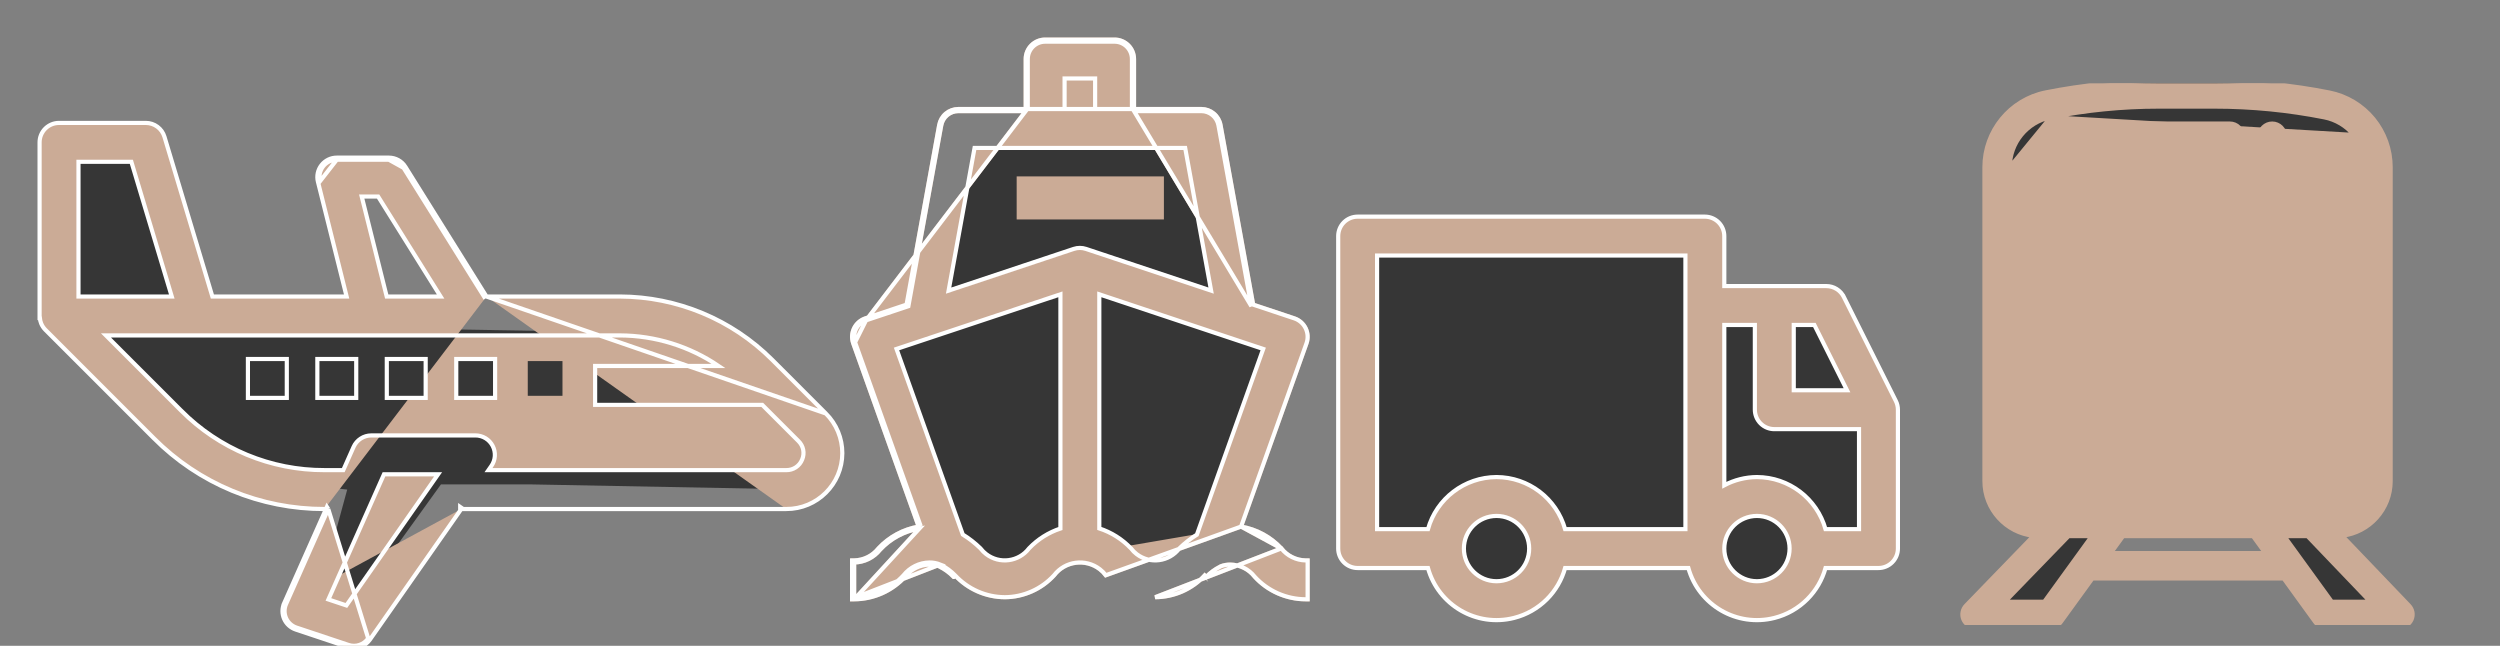 <svg width="120" height="31" viewBox="0 0 120 31" fill="none" xmlns="http://www.w3.org/2000/svg">
<rect x="0" y="0" width="120" height="31" fill="#808080" stroke="none"/>
<g clip-path="url(#clip0_7897_158347)">
<circle cx="71.5" cy="26.166" r="2.5" fill="#363636"/>
<circle cx="84.5" cy="26.166" r="2.5" fill="#363636"/>
<path d="M82 14.666H88L90.5 20.666L90 26.666H87L86 24.166H83L82 26.666V14.666Z" fill="#363636"/>
<path d="M66 11.666H81V25.666H74L72 24.166L69 25.666H66V11.666Z" fill="#363636"/>
<path d="M91.001 19.248L91.001 19.248L88.501 14.248L88.412 14.293L88.501 14.248C88.424 14.093 88.305 13.963 88.157 13.872C88.01 13.78 87.84 13.732 87.666 13.732H82.766V11.332C82.766 11.085 82.668 10.847 82.493 10.672C82.318 10.497 82.081 10.399 81.833 10.399H65.167C64.919 10.399 64.682 10.497 64.507 10.672C64.332 10.847 64.234 11.085 64.234 11.332V26.332C64.234 26.58 64.332 26.817 64.507 26.992C64.682 27.167 64.919 27.265 65.167 27.265H68.542C69.038 29.049 70.871 30.119 72.675 29.66C73.271 29.509 73.815 29.199 74.25 28.765C74.666 28.348 74.967 27.832 75.125 27.265H81.041C81.537 29.049 83.371 30.119 85.175 29.66C85.771 29.509 86.315 29.199 86.749 28.765C87.166 28.348 87.467 27.832 87.625 27.265H90.166C90.414 27.265 90.651 27.167 90.826 26.992C91.001 26.817 91.1 26.58 91.1 26.332V19.666C91.1 19.521 91.066 19.378 91.001 19.248ZM71.834 22.899L71.833 22.899C70.298 22.904 68.956 23.927 68.542 25.399H66.1V12.266H80.9V25.399H75.125C74.711 23.927 73.369 22.904 71.834 22.899ZM84.334 22.899L84.333 22.899C83.786 22.902 83.249 23.037 82.766 23.292V15.599H84.233V19.666C84.233 19.913 84.332 20.151 84.507 20.326C84.682 20.5 84.919 20.599 85.166 20.599H89.233V25.399H87.625C87.21 23.927 85.869 22.904 84.334 22.899ZM71.833 27.899C70.968 27.899 70.267 27.197 70.267 26.332C70.267 25.467 70.968 24.765 71.833 24.765C72.699 24.765 73.4 25.467 73.4 26.332C73.399 27.197 72.698 27.898 71.833 27.899ZM86.1 15.599H87.09L88.656 18.732H86.1V15.599ZM84.333 27.899C83.468 27.899 82.766 27.197 82.766 26.332C82.766 25.467 83.468 24.765 84.333 24.765C85.198 24.765 85.9 25.467 85.9 26.332C85.899 27.197 85.198 27.898 84.333 27.899Z" fill="#CBAB96" stroke="white" stroke-width="0.2"/>
<path d="M61.506 26.325L61.506 26.325C61.645 26.501 61.821 26.644 62.022 26.743C62.223 26.843 62.444 26.896 62.668 26.9L62.766 26.901V27V28.666V28.767L62.666 28.766C62.206 28.764 61.751 28.666 61.33 28.479C60.91 28.292 60.532 28.02 60.222 27.68L60.218 27.674L60.218 27.674C60.079 27.498 59.902 27.355 59.701 27.256C59.501 27.157 59.28 27.103 59.056 27.1C58.897 27.098 58.738 27.127 58.59 27.185C58.588 27.186 58.586 27.188 58.585 27.189C58.58 27.192 58.573 27.197 58.564 27.201C58.317 27.325 58.092 27.491 57.899 27.69C57.898 27.69 57.898 27.691 57.898 27.691L57.826 27.621C57.522 27.948 57.154 28.21 56.746 28.39C56.337 28.57 55.895 28.663 55.449 28.666L61.506 26.325ZM61.506 26.325L61.5 26.319C60.988 25.769 60.31 25.403 59.571 25.276M61.506 26.325L59.571 25.276M59.571 25.276L62.712 16.48L62.712 16.48C62.754 16.363 62.772 16.239 62.765 16.115C62.758 15.991 62.726 15.87 62.672 15.758C62.618 15.646 62.542 15.547 62.448 15.465C62.355 15.383 62.246 15.32 62.128 15.281L62.128 15.281L60.152 14.622L58.585 6C58.546 5.785 58.432 5.59 58.264 5.45C58.097 5.31 57.885 5.233 57.666 5.233H54.433V2.833C54.433 2.586 54.335 2.348 54.16 2.173C53.985 1.998 53.747 1.9 53.5 1.9H50.166C49.919 1.9 49.682 1.998 49.507 2.173C49.331 2.348 49.233 2.586 49.233 2.833V5.233H46C45.781 5.233 45.57 5.31 45.402 5.45C45.234 5.59 45.121 5.785 45.082 6C45.082 6 45.082 6 45.082 6L43.514 14.622L41.538 15.281L41.538 15.281C41.422 15.32 41.314 15.381 41.221 15.462C41.129 15.542 41.053 15.64 40.998 15.75C40.944 15.86 40.911 15.979 40.902 16.102C40.894 16.224 40.91 16.347 40.948 16.463L40.948 16.463L40.949 16.464L40.954 16.479L40.954 16.479L40.954 16.48L44.096 25.276C43.358 25.404 42.681 25.77 42.169 26.319L42.169 26.319L42.164 26.325C42.024 26.501 41.847 26.644 41.646 26.743C41.444 26.843 41.223 26.896 40.998 26.9L40.9 26.901V27V28.666V28.767L41.001 28.766C41.461 28.764 41.916 28.666 42.337 28.479C42.758 28.292 43.135 28.02 43.446 27.68L43.446 27.68L43.45 27.674C43.59 27.498 43.767 27.355 43.969 27.256C44.17 27.157 44.391 27.103 44.616 27.1C44.775 27.098 44.932 27.127 45.081 27.184C45.082 27.185 45.083 27.186 45.085 27.187C45.09 27.19 45.096 27.195 45.105 27.199C45.355 27.324 45.582 27.49 45.777 27.691C45.777 27.691 45.777 27.691 45.778 27.691L45.849 27.622M59.571 25.276L53.079 27.612C52.995 27.502 52.898 27.405 52.789 27.321C52.104 26.797 51.124 26.927 50.599 27.612C50.298 27.942 49.932 28.206 49.524 28.387C49.116 28.569 48.675 28.664 48.228 28.666C47.782 28.663 47.34 28.57 46.931 28.39C46.522 28.21 46.154 27.949 45.849 27.622M45.849 27.622C45.646 27.412 45.409 27.238 45.148 27.108L45.849 27.622ZM41.57 15.376L43.602 14.698L45.18 6.018C45.215 5.826 45.316 5.652 45.466 5.527C45.616 5.402 45.805 5.333 46 5.333H49.233L41.57 15.376ZM41.57 15.376C41.466 15.411 41.37 15.465 41.287 15.537C41.204 15.609 41.137 15.697 41.088 15.795C41.039 15.893 41.01 15.999 41.002 16.109C40.995 16.218 41.008 16.328 41.043 16.431M41.57 15.376L41.043 16.431M41.043 16.431L41.048 16.447L44.196 25.261L41.043 16.431ZM41.1 28.664C41.512 28.649 41.919 28.555 42.296 28.387C42.704 28.206 43.071 27.942 43.372 27.612C43.521 27.425 43.709 27.272 43.924 27.166C44.139 27.06 44.375 27.003 44.614 27C44.791 26.998 44.965 27.031 45.129 27.096L41.1 28.664ZM41.1 28.664V28.666H41L40.999 28.566C41 28.566 41 28.566 41 28.566V27C41.239 26.996 41.475 26.939 41.69 26.833C41.905 26.727 42.093 26.575 42.242 26.387C42.743 25.849 43.407 25.493 44.13 25.372L41.1 28.664ZM49.333 2.833V5.233H54.333V2.833C54.333 2.612 54.245 2.4 54.089 2.244C53.933 2.088 53.721 2 53.5 2H50.166C49.946 2 49.733 2.088 49.577 2.244C49.421 2.4 49.333 2.612 49.333 2.833ZM57.666 5.333H54.433L60.065 14.698L58.486 6.018C58.451 5.826 58.35 5.652 58.2 5.527C58.05 5.402 57.862 5.333 57.666 5.333ZM51.1 3.767H52.566V5.233H51.1V3.767Z" fill="#363636" stroke="#CBAB96" stroke-width="0.2"/>
<path d="M61.506 26.325L61.506 26.325C61.645 26.501 61.821 26.644 62.022 26.743C62.223 26.843 62.444 26.896 62.668 26.9L62.766 26.901V27V28.666V28.767L62.666 28.766C62.206 28.764 61.751 28.666 61.33 28.479C60.91 28.292 60.532 28.02 60.222 27.68L60.218 27.674L60.218 27.674C60.079 27.498 59.902 27.355 59.701 27.256C59.501 27.157 59.28 27.103 59.056 27.1C58.897 27.098 58.738 27.127 58.59 27.185C58.588 27.186 58.586 27.188 58.585 27.189C58.58 27.192 58.573 27.197 58.564 27.201C58.317 27.325 58.092 27.491 57.899 27.69C57.898 27.69 57.898 27.691 57.898 27.691L57.826 27.621C57.522 27.948 57.154 28.21 56.746 28.39C56.337 28.57 55.895 28.663 55.449 28.666L61.506 26.325ZM61.506 26.325L61.5 26.319C60.988 25.769 60.31 25.403 59.571 25.276M61.506 26.325L59.571 25.276M59.571 25.276L62.712 16.48L62.712 16.48C62.754 16.363 62.772 16.239 62.765 16.115C62.758 15.991 62.726 15.87 62.672 15.758C62.618 15.646 62.542 15.547 62.448 15.465C62.355 15.383 62.246 15.32 62.128 15.281L62.128 15.281L60.152 14.622L58.585 6C58.546 5.785 58.432 5.59 58.264 5.45C58.097 5.31 57.885 5.233 57.666 5.233H54.433V2.833C54.433 2.586 54.335 2.348 54.16 2.173C53.985 1.998 53.747 1.9 53.5 1.9H50.166C49.919 1.9 49.682 1.998 49.507 2.173C49.331 2.348 49.233 2.586 49.233 2.833V5.233H46C45.781 5.233 45.57 5.31 45.402 5.45C45.234 5.59 45.121 5.785 45.082 6C45.082 6 45.082 6 45.082 6L43.514 14.622L41.538 15.281L41.538 15.281C41.422 15.32 41.314 15.381 41.221 15.462C41.129 15.542 41.053 15.64 40.998 15.75C40.944 15.86 40.911 15.979 40.902 16.102C40.894 16.224 40.91 16.347 40.948 16.463L40.948 16.463L40.949 16.464L40.954 16.479L40.954 16.479L40.954 16.48L44.096 25.276C43.358 25.404 42.681 25.77 42.169 26.319L42.169 26.319L42.164 26.325C42.024 26.501 41.847 26.644 41.646 26.743C41.444 26.843 41.223 26.896 40.998 26.9L40.9 26.901V27V28.666V28.767L41.001 28.766C41.461 28.764 41.916 28.666 42.337 28.479C42.758 28.292 43.135 28.02 43.446 27.68L43.446 27.68L43.45 27.674C43.59 27.498 43.767 27.355 43.969 27.256C44.17 27.157 44.391 27.103 44.616 27.1C44.775 27.098 44.932 27.127 45.081 27.184C45.082 27.185 45.083 27.186 45.085 27.187C45.09 27.19 45.096 27.195 45.105 27.199C45.355 27.324 45.582 27.49 45.777 27.691C45.777 27.691 45.777 27.691 45.778 27.691L45.849 27.622M59.571 25.276L53.079 27.612C52.995 27.502 52.898 27.405 52.789 27.321C52.104 26.797 51.124 26.927 50.599 27.612C50.298 27.942 49.932 28.206 49.524 28.387C49.116 28.569 48.675 28.664 48.228 28.666C47.782 28.663 47.34 28.57 46.931 28.39C46.522 28.21 46.154 27.949 45.849 27.622M45.849 27.622C45.646 27.412 45.409 27.238 45.148 27.108L45.849 27.622ZM41.57 15.376L43.602 14.698L45.18 6.018C45.215 5.826 45.316 5.652 45.466 5.527C45.616 5.402 45.805 5.333 46 5.333H49.233L41.57 15.376ZM41.57 15.376C41.466 15.411 41.37 15.465 41.287 15.537C41.204 15.609 41.137 15.697 41.088 15.795C41.039 15.893 41.01 15.999 41.002 16.109C40.995 16.218 41.008 16.328 41.043 16.431M41.57 15.376L41.043 16.431M41.043 16.431L41.048 16.447L44.196 25.261L41.043 16.431ZM41.1 28.664C41.512 28.649 41.919 28.555 42.296 28.387C42.704 28.206 43.071 27.942 43.372 27.612C43.521 27.425 43.709 27.272 43.924 27.166C44.139 27.06 44.375 27.003 44.614 27C44.791 26.998 44.965 27.031 45.129 27.096L41.1 28.664ZM41.1 28.664V28.666H41L40.999 28.566C41 28.566 41 28.566 41 28.566V27C41.239 26.996 41.475 26.939 41.69 26.833C41.905 26.727 42.093 26.575 42.242 26.387C42.743 25.849 43.407 25.493 44.13 25.372L41.1 28.664ZM49.333 2.833V5.233H54.333V2.833C54.333 2.612 54.245 2.4 54.089 2.244C53.933 2.088 53.721 2 53.5 2H50.166C49.946 2 49.733 2.088 49.577 2.244C49.421 2.4 49.333 2.612 49.333 2.833ZM57.666 5.333H54.433L60.065 14.698L58.486 6.018C58.451 5.826 58.35 5.652 58.2 5.527C58.05 5.402 57.862 5.333 57.666 5.333ZM46.214 25.658L43.033 16.75L50.9 14.128V25.369C50.329 25.558 49.813 25.884 49.397 26.318L49.397 26.318L49.39 26.326C48.898 26.968 47.979 27.089 47.337 26.597C47.235 26.519 47.144 26.428 47.066 26.326L47.062 26.321L47.057 26.316C46.801 26.066 46.519 25.845 46.214 25.658ZM51.538 11.948L51.538 11.948L45.533 13.949L46.779 7.1H56.888L58.133 13.949L52.128 11.948L52.128 11.948C51.937 11.884 51.73 11.884 51.538 11.948ZM52.767 14.128L60.634 16.75L57.45 25.663C57.15 25.85 56.87 26.069 56.617 26.316L56.612 26.321L56.608 26.327C56.118 26.967 55.202 27.089 54.562 26.599C54.46 26.521 54.368 26.429 54.29 26.327L54.29 26.326L54.283 26.319C53.864 25.88 53.343 25.552 52.767 25.364V14.128ZM51.1 3.767H52.566V5.233H51.1V3.767Z" fill="#CBAB96" stroke="white" stroke-width="0.2"/>
<path d="M49 8.567H48.9V8.667V10.334V10.434H49H55.667H55.767V10.334V8.667V8.567H55.667H49Z" fill="#CBAB96" stroke="#CBAB96" stroke-width="0.2"/>
<path d="M2.666 7H6.666L8.666 15H2.666V7Z" fill="#363636"/>
<path d="M3.666 15.5L32.666 16L39.666 21L38.666 23.5L25.416 23.25H21.166L16.666 29.5L15.166 29L16.666 23.5L12.166 23L3.666 15.5Z" fill="#363636"/>
<path d="M19.373 8.059L23.295 14.333L19.373 8.059ZM19.373 8.059C19.298 7.939 19.194 7.84 19.07 7.771C18.947 7.703 18.808 7.667 18.666 7.667M19.373 8.059L18.666 7.667M23.35 14.233H29.758H29.758C32.497 14.24 35.123 15.33 37.061 17.266L37.061 17.266L39.642 19.848L23.35 14.233ZM23.35 14.233L19.458 8.006L19.458 8.005C19.374 7.871 19.257 7.761 19.119 7.684C18.98 7.607 18.825 7.567 18.666 7.567H18.666H16.166H16.166C16.025 7.567 15.885 7.599 15.757 7.661C15.63 7.724 15.518 7.814 15.431 7.926C15.344 8.038 15.283 8.168 15.253 8.306C15.224 8.445 15.226 8.589 15.261 8.726L15.261 8.726L16.638 14.233H10.194L7.894 6.565C7.894 6.565 7.894 6.565 7.894 6.565C7.836 6.373 7.718 6.204 7.557 6.085C7.396 5.965 7.201 5.9 7 5.9H7H2.833C2.586 5.9 2.348 5.998 2.173 6.173C1.998 6.348 1.9 6.586 1.9 6.833V15.166V15.267H1.912C1.921 15.354 1.942 15.44 1.974 15.522C2.02 15.635 2.087 15.739 2.173 15.826L2.173 15.826L7.381 21.034C7.382 21.034 7.382 21.035 7.382 21.035C8.455 22.115 9.731 22.971 11.138 23.555C12.544 24.138 14.052 24.436 15.575 24.433M23.35 14.233L39.642 19.848C39.893 20.098 40.091 20.395 40.227 20.722C40.362 21.049 40.431 21.399 40.431 21.753C40.428 23.236 39.224 24.436 37.741 24.433M15.575 24.433H15.575V24.333L15.575 24.433ZM15.575 24.433H15.648M15.648 24.433L13.64 28.954L13.731 28.995M15.648 24.433H15.757M15.648 24.433L15.692 24.333L15.757 24.433M13.731 28.995L13.64 28.954C13.587 29.073 13.56 29.202 13.559 29.332C13.559 29.462 13.586 29.591 13.639 29.71C13.691 29.829 13.768 29.936 13.864 30.023C13.961 30.111 14.074 30.177 14.197 30.218L16.696 31.052L16.696 31.052C16.887 31.115 17.093 31.116 17.284 31.052C17.475 30.989 17.64 30.866 17.756 30.701L17.756 30.701L22.141 24.433M13.731 28.995L15.757 24.433M13.731 28.995C13.684 29.101 13.66 29.216 13.659 29.332C13.659 29.448 13.684 29.563 13.73 29.669C13.777 29.776 13.846 29.871 13.932 29.949C14.018 30.027 14.119 30.087 14.229 30.124L16.727 30.957C16.898 31.014 17.082 31.014 17.253 30.957C17.423 30.901 17.571 30.791 17.674 30.644L15.757 24.433M22.141 24.433H37.741M22.141 24.433H22.089V24.333L22.171 24.39L22.141 24.433ZM37.741 24.433H37.741V24.333L37.741 24.433ZM18.666 7.667H16.166M18.666 7.667H16.166M16.166 7.667C16.04 7.667 15.915 7.696 15.801 7.751C15.687 7.807 15.588 7.887 15.51 7.987C15.432 8.087 15.378 8.203 15.351 8.327C15.325 8.451 15.327 8.579 15.358 8.702L16.166 7.667ZM38.504 22.056L38.503 22.058C38.443 22.21 38.338 22.34 38.202 22.431C38.066 22.521 37.906 22.569 37.743 22.566H37.741H23.447L23.585 22.368L23.585 22.368C23.683 22.228 23.741 22.064 23.752 21.894C23.763 21.724 23.727 21.553 23.648 21.402C23.569 21.251 23.451 21.124 23.305 21.035C23.159 20.947 22.991 20.9 22.821 20.9H22.821H17.824C17.643 20.9 17.467 20.952 17.315 21.051C17.164 21.149 17.044 21.289 16.971 21.454C16.971 21.454 16.971 21.454 16.971 21.454L16.477 22.566H15.575H15.575C14.297 22.569 13.032 22.319 11.852 21.829C10.673 21.34 9.602 20.621 8.702 19.715L8.701 19.715L5.086 16.1H5.129H5.185H5.242H5.298H5.354H5.41H5.466H5.522H5.578H5.634H5.689H5.745H5.8H5.856H5.911H5.966H6.021H6.076H6.131H6.186H6.241H6.295H6.35H6.404H6.459H6.513H6.567H6.621H6.675H6.729H6.783H6.837H6.89H6.944H6.998H7.051H7.104H7.158H7.211H7.264H7.317H7.37H7.423H7.476H7.528H7.581H7.633H7.686H7.738H7.791H7.843H7.895H7.947H7.999H8.051H8.103H8.155H8.207H8.258H8.31H8.361H8.413H8.464H8.515H8.566H8.618H8.669H8.72H8.771H8.821H8.872H8.923H8.973H9.024H9.075H9.125H9.175H9.226H9.276H9.326H9.376H9.426H9.476H9.526H9.576H9.626H9.675H9.725H9.775H9.824H9.874H9.923H9.972H10.022H10.071H10.12H10.169H10.218H10.267H10.316H10.365H10.414H10.463H10.511H10.56H10.608H10.657H10.706H10.754H10.802H10.851H10.899H10.947H10.995H11.043H11.091H11.139H11.187H11.235H11.283H11.331H11.379H11.426H11.474H11.521H11.569H11.617H11.664H11.711H11.759H11.806H11.853H11.9H11.948H11.995H12.042H12.089H12.136H12.183H12.23H12.277H12.323H12.37H12.417H12.464H12.51H12.557H12.603H12.65H12.697H12.743H12.789H12.836H12.882H12.928H12.975H13.021H13.067H13.113H13.159H13.205H13.251H13.297H13.343H13.389H13.435H13.481H13.527H13.573H13.619H13.664H13.71H13.756H13.801H13.847H13.893H13.938H13.984H14.029H14.075H14.12H14.166H14.211H14.257H14.302H14.347H14.393H14.438H14.483H14.528H14.573H14.619H14.664H14.709H14.754H14.799H14.844H14.889H14.934H14.979H15.024H15.069H15.114H15.159H15.204H15.249H15.294H15.339H15.383H15.428H15.473H15.518H15.563H15.607H15.652H15.697H15.742H15.787H15.831H15.876H15.921H15.965H16.01H16.055H16.099H16.144H16.188H16.233H16.277H16.322H16.367H16.411H16.456H16.5H16.545H16.589H16.634H16.678H16.723H16.767H16.812H16.857H16.901H16.945H16.99H17.035H17.079H17.123H17.168H17.212H17.257H17.301H17.346H17.39H17.435H17.479H17.524H17.568H17.613H17.657H17.702H17.746H17.791H17.835H17.88H17.924H17.969H18.013H18.058H18.102H18.147H18.192H18.236H18.281H18.325H18.37H18.415H18.459H18.504H18.548H18.593H18.638H18.682H18.727H18.772H18.816H18.861H18.906H18.951H18.995H19.04H19.085H19.13H19.174H19.219H19.264H19.309H19.354H19.399H19.444H19.489H19.534H19.578H19.623H19.669H19.714H19.759H19.804H19.849H19.894H19.939H19.984H20.029H20.075H20.12H20.165H20.21H20.256H20.301H20.346H20.392H20.437H20.483H20.528H20.573H20.619H20.665H20.71H20.756H20.801H20.847H20.893H20.938H20.984H21.03H21.076H21.122H21.168H21.213H21.259H21.305H21.351H21.397H21.444H21.49H21.536H21.582H21.628H21.674H21.721H21.767H21.814H21.86H21.906H21.953H21.999H22.046H22.093H22.139H22.186H22.233H22.279H22.326H22.373H22.42H22.467H22.514H22.561H22.608H22.655H22.702H22.75H22.797H22.844H22.891H22.939H22.986H23.034H23.081H23.129H23.177H23.224H23.272H23.32H23.368H23.416H23.463H23.511H23.559H23.608H23.656H23.704H23.752H23.8H23.849H23.897H23.946H23.994H24.043H24.091H24.14H24.189H24.238H24.287H24.336H24.384H24.434H24.483H24.532H24.581H24.63H24.68H24.729H24.779H24.828H24.878H24.927H24.977H25.027H25.077H25.127H25.177H25.227H25.277H25.327H25.377H25.427H25.478H25.528H25.579H25.629H25.68H25.731H25.781H25.832H25.883H25.934H25.985H26.036H26.088H26.139H26.19H26.242H26.293H26.345H26.396H26.448H26.5H26.552H26.604H26.656H26.708H26.76H26.812H26.864H26.917H26.969H27.022H27.075H27.127H27.18H27.233H27.286H27.339H27.392H27.445H27.498H27.552H27.605H27.659H27.712H27.766H27.82H27.874H27.928H27.982H28.036H28.09H28.144H28.199H28.253H28.308H28.362H28.417H28.472H28.527H28.582H28.637H28.692H28.747H28.803H28.858H28.914H28.969H29.025H29.081H29.137H29.193H29.249H29.305H29.361H29.418H29.474H29.531H29.587H29.644H29.701L29.757 16.1C29.758 16.1 29.758 16.1 29.758 16.1C31.449 16.107 33.097 16.619 34.492 17.567H28.666H28.566V17.666V19.333V19.433H28.666H36.587L38.325 21.171L38.326 21.172C38.442 21.284 38.521 21.428 38.553 21.586C38.584 21.744 38.568 21.908 38.504 22.056ZM17.362 9.433H18.149L21.149 14.233H18.562L17.362 9.433ZM3.767 7.767H6.305L8.245 14.233H3.767V7.767ZM21.029 22.766L16.626 29.061L15.763 28.773L18.431 22.766H21.029Z" fill="#CBAB96" stroke="white" stroke-width="0.2"/>
<path d="M13.766 17.332V17.232H13.666H12H11.9V17.332V18.999V19.099H12H13.666H13.766V18.999V17.332ZM17.099 17.332V17.232H16.999H15.333H15.233V17.332V18.999V19.099H15.333H16.999H17.099V18.999V17.332ZM20.432 17.332V17.232H20.332H18.666H18.566V17.332V18.999V19.099H18.666H20.332H20.432V18.999V17.332ZM23.765 17.332V17.232H23.665H22H21.9V17.332V18.999V19.099H22H23.665H23.765V18.999V17.332Z" fill="#363636" stroke="white" stroke-width="0.2"/>
<path d="M25.333 17.332H26.999V18.999H25.333V17.332Z" fill="#363636"/>
<g clip-path="url(#clip1_7897_158347)">
<path d="M115.564 29.141L112.204 25.631C113.562 25.582 114.651 24.463 114.651 23.094V8.025C114.65 7.203 114.365 6.406 113.844 5.769C113.322 5.135 112.592 4.698 111.788 4.539C109.982 4.181 108.145 4 106.303 4L103.621 4C101.804 4 99.993 4.18 98.212 4.535C96.556 4.867 95.354 6.333 95.354 8.021V23.094C95.354 24.474 96.462 25.601 97.836 25.631L94.438 29.139C94.368 29.21 94.321 29.301 94.303 29.399C94.285 29.497 94.296 29.598 94.335 29.69C94.374 29.782 94.439 29.86 94.522 29.916C94.605 29.971 94.703 30 94.802 30H98.433C98.513 30 98.593 29.981 98.664 29.945C98.736 29.908 98.797 29.855 98.844 29.79L100.385 27.664H109.666L111.206 29.79C111.253 29.855 111.315 29.908 111.387 29.945C111.458 29.981 111.537 30 111.617 30H115.198C115.297 30 115.394 29.971 115.477 29.916C115.56 29.861 115.625 29.783 115.665 29.692C115.704 29.6 115.715 29.499 115.697 29.401C115.679 29.303 115.633 29.213 115.564 29.141ZM101.121 26.648L101.857 25.633H108.194L108.93 26.648H101.121Z" fill="#363636"/>
<path d="M109.065 5.931C108.73 5.931 108.457 6.204 108.457 6.539C108.457 6.875 108.73 7.147 109.065 7.147C109.401 7.147 109.673 6.875 109.673 6.539C109.673 6.204 109.401 5.931 109.065 5.931ZM100.94 5.931C100.605 5.931 100.332 6.204 100.332 6.539C100.332 6.875 100.605 7.147 100.94 7.147C101.276 7.147 101.548 6.875 101.548 6.539C101.548 6.204 101.276 5.931 100.94 5.931Z" fill="#CBAB96" stroke="#CBAB96" stroke-width="0.2"/>
<path d="M96.47 8.021V23.094C96.47 23.878 97.109 24.517 97.893 24.517H112.112C112.897 24.517 113.535 23.878 113.535 23.094V8.025C113.535 7.461 113.339 6.914 112.981 6.477L96.47 8.021ZM96.47 8.021C96.47 6.863 97.295 5.857 98.43 5.629M96.47 8.021L98.43 5.629M98.43 5.629C100.139 5.288 101.878 5.116 103.62 5.116C103.62 5.116 103.62 5.116 103.62 5.116H106.303C108.068 5.116 109.84 5.29 111.571 5.633C112.124 5.743 112.623 6.042 112.981 6.477L98.43 5.629ZM112.422 25.714C113.732 25.56 114.751 24.444 114.751 23.094V8.025V8.025C114.75 7.18 114.457 6.36 113.921 5.706L113.921 5.706C113.385 5.054 112.634 4.604 111.807 4.441C109.995 4.082 108.151 3.9 106.303 3.9H106.303H103.621H103.62C101.798 3.9 99.98 4.08 98.192 4.437L98.192 4.437C96.49 4.778 95.254 6.285 95.254 8.021V23.094C95.254 24.454 96.289 25.577 97.613 25.717L94.366 29.069C94.366 29.069 94.366 29.069 94.366 29.069C94.283 29.155 94.227 29.263 94.205 29.381C94.183 29.498 94.196 29.619 94.243 29.729C94.289 29.839 94.367 29.933 94.467 29.999C94.566 30.065 94.683 30.1 94.802 30.1H98.433C98.529 30.1 98.624 30.077 98.71 30.034C98.795 29.99 98.869 29.927 98.925 29.849L100.436 27.764H109.615L111.125 29.849L111.125 29.849C111.182 29.927 111.256 29.99 111.341 30.034C111.427 30.077 111.521 30.1 111.617 30.1H115.198C115.317 30.1 115.433 30.065 115.532 29.999C115.632 29.934 115.71 29.84 115.757 29.731C115.803 29.621 115.817 29.5 115.796 29.383C115.774 29.266 115.719 29.158 115.637 29.072L112.422 25.714ZM100.406 25.733L98.123 28.884H96.237L99.291 25.733H100.406ZM108.143 25.733L108.734 26.548H101.317L101.908 25.733H108.143ZM113.774 28.884H111.928L109.644 25.733H110.758L113.774 28.884Z" fill="#CBAB96" stroke="#CBAB96" stroke-width="0.2"/>
<path d="M112.112 7.963H97.893C97.558 7.963 97.285 8.235 97.285 8.57V17C97.285 17.336 97.558 17.608 97.893 17.608H112.112C112.448 17.608 112.72 17.336 112.72 17V8.57C112.72 8.235 112.448 7.963 112.112 7.963ZM104.395 16.392H98.501V9.178H104.395V16.392ZM111.504 16.392H105.61V9.178H111.504V16.392ZM107.034 5.931H102.971C102.636 5.931 102.364 6.203 102.364 6.539C102.364 6.875 102.636 7.147 102.971 7.147H107.034C107.37 7.147 107.642 6.875 107.642 6.539C107.642 6.203 107.37 5.931 107.034 5.931ZM110.589 18.931C109.413 18.931 108.457 19.887 108.457 21.062C108.457 22.238 109.413 23.194 110.589 23.194C111.764 23.194 112.72 22.238 112.72 21.062C112.72 19.887 111.764 18.931 110.589 18.931ZM110.589 21.978C110.084 21.978 109.673 21.567 109.673 21.062C109.673 20.558 110.084 20.147 110.589 20.147C111.093 20.147 111.504 20.558 111.504 21.062C111.504 21.567 111.093 21.978 110.589 21.978ZM99.417 18.931C98.242 18.931 97.285 19.887 97.285 21.062C97.285 22.238 98.242 23.194 99.417 23.194C100.592 23.194 101.548 22.238 101.548 21.062C101.548 19.887 100.592 18.931 99.417 18.931ZM99.417 21.978C98.912 21.978 98.501 21.567 98.501 21.062C98.501 20.558 98.912 20.147 99.417 20.147C99.921 20.147 100.332 20.558 100.332 21.062C100.332 21.567 99.921 21.978 99.417 21.978ZM107.034 19.439H102.971C102.636 19.439 102.364 19.711 102.364 20.047C102.364 20.383 102.636 20.655 102.971 20.655H107.034C107.37 20.655 107.642 20.383 107.642 20.047C107.642 19.711 107.37 19.439 107.034 19.439ZM107.034 21.47H102.971C102.636 21.47 102.364 21.742 102.364 22.078C102.364 22.414 102.636 22.686 102.971 22.686H107.034C107.37 22.686 107.642 22.414 107.642 22.078C107.642 21.742 107.37 21.47 107.034 21.47Z" fill="#CBAB96" stroke="#CBAB96" stroke-width="0.2"/>
</g>
</g>
<defs>
<clipPath id="clip0_7897_158347">
<rect width="120" height="31" fill="white"/>
</clipPath>
<clipPath id="clip1_7897_158347">
<rect width="26" height="26" fill="white" transform="translate(92 4)"/>
</clipPath>
</defs>
</svg>
